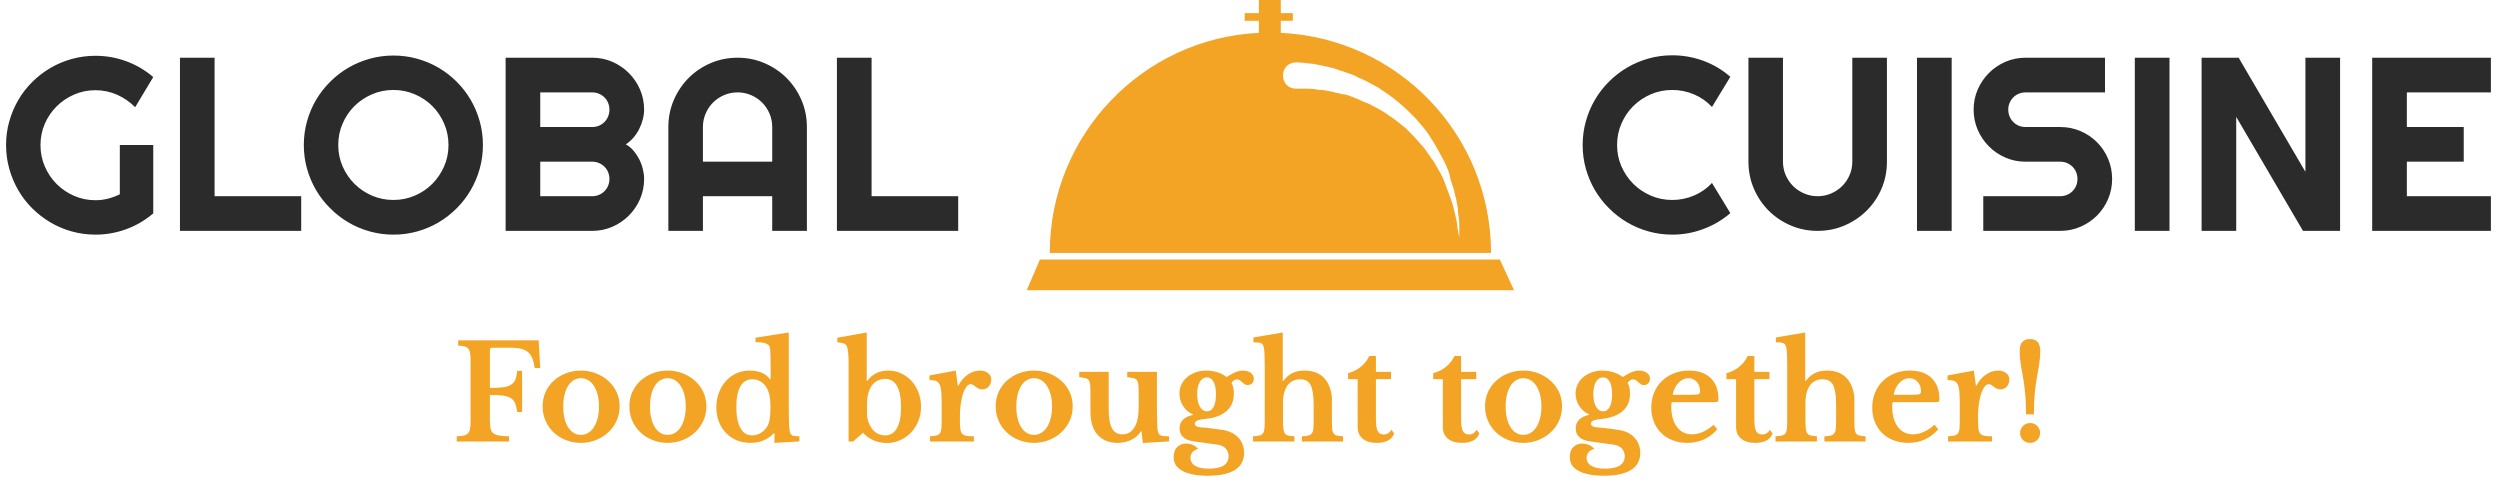 <svg xmlns="http://www.w3.org/2000/svg" version="1.1" xmlns:xlink="http://www.w3.org/1999/xlink" xmlns:svgjs="http://svgjs.dev/svgjs" width="1000" height="191" viewBox="0 0 1000 191"><g transform="matrix(1,0,0,1,-0.606,-0.351)"><svg viewBox="0 0 396 76" data-background-color="#ffffff" preserveAspectRatio="xMidYMid meet" height="191" width="1000" xmlns="http://www.w3.org/2000/svg" xmlns:xlink="http://www.w3.org/1999/xlink"><g id="tight-bounds" transform="matrix(1,0,0,1,0.24,0.14)"><svg viewBox="0 0 395.52 75.72" height="75.72" width="395.52"><g><svg viewBox="0 0 502.351 96.173" height="75.72" width="395.52"><g><svg viewBox="0 0 502.351 96.173" height="96.173" width="502.351"><g id="textblocktransform"><svg viewBox="0 0 502.351 96.173" height="96.173" width="502.351" id="textblock"><g><svg viewBox="0 0 502.351 58.66" height="58.66" width="502.351"><g><svg><g></g><g></g></svg></g><g><svg><g></g><g><svg></svg></g></svg></g><g id="text-0"><svg viewBox="0 0 502.351 58.66" height="58.66" width="502.351"><g transform="matrix(1,0,0,1,0,11.227)"><svg width="192.505" viewBox="1.34 -35.45 192.5 36.21" height="36.206" data-palette-color="#2b2b2b"><path d="M31.1-17.36L31.1-3.54Q28.66-1.46 25.66-0.35 22.66 0.76 19.41 0.76L19.41 0.76Q16.92 0.76 14.61 0.11 12.3-0.54 10.3-1.72 8.3-2.91 6.64-4.55 4.98-6.2 3.81-8.22 2.64-10.23 1.99-12.55 1.34-14.87 1.34-17.36L1.34-17.36Q1.34-19.85 1.99-22.14 2.64-24.44 3.81-26.45 4.98-28.47 6.64-30.11 8.3-31.76 10.3-32.93 12.3-34.11 14.61-34.75 16.92-35.4 19.41-35.4L19.41-35.4Q22.66-35.4 25.66-34.29 28.66-33.18 31.1-31.1L31.1-31.1 27.44-25Q25.85-26.61 23.78-27.53 21.7-28.44 19.41-28.44L19.41-28.44Q17.11-28.44 15.1-27.56 13.09-26.68 11.57-25.18 10.06-23.68 9.18-21.67 8.3-19.65 8.3-17.36L8.3-17.36Q8.3-15.04 9.18-13.01 10.06-10.99 11.57-9.47 13.09-7.96 15.1-7.08 17.11-6.2 19.41-6.2L19.41-6.2Q20.73-6.2 21.97-6.52 23.22-6.84 24.34-7.4L24.34-7.4 24.34-17.36 31.1-17.36ZM61.01-7.01L61.01 0 36.5 0 36.5-35.01 43.5-35.01 43.5-7.01 61.01-7.01ZM97.75-17.36L97.75-17.36Q97.75-14.87 97.1-12.56 96.45-10.25 95.28-8.24 94.11-6.23 92.45-4.57 90.79-2.91 88.79-1.72 86.79-0.54 84.47 0.11 82.15 0.76 79.66 0.76L79.66 0.76Q77.17 0.76 74.86 0.11 72.55-0.54 70.54-1.72 68.53-2.91 66.87-4.57 65.2-6.23 64.02-8.24 62.84-10.25 62.19-12.56 61.54-14.87 61.54-17.36L61.54-17.36Q61.54-19.85 62.19-22.17 62.84-24.49 64.02-26.49 65.2-28.49 66.87-30.15 68.53-31.81 70.54-32.98 72.55-34.16 74.86-34.8 77.17-35.45 79.66-35.45L79.66-35.45Q82.15-35.45 84.47-34.8 86.79-34.16 88.79-32.98 90.79-31.81 92.45-30.15 94.11-28.49 95.28-26.49 96.45-24.49 97.1-22.17 97.75-19.85 97.75-17.36ZM90.79-17.36L90.79-17.36Q90.79-19.65 89.91-21.69 89.03-23.73 87.53-25.23 86.03-26.73 83.99-27.61 81.95-28.49 79.66-28.49L79.66-28.49Q77.34-28.49 75.31-27.61 73.29-26.73 71.77-25.23 70.26-23.73 69.38-21.69 68.5-19.65 68.5-17.36L68.5-17.36Q68.5-15.06 69.38-13.05 70.26-11.04 71.77-9.52 73.29-8.01 75.31-7.13 77.34-6.25 79.66-6.25L79.66-6.25Q81.95-6.25 83.99-7.13 86.03-8.01 87.53-9.52 89.03-11.04 89.91-13.05 90.79-15.06 90.79-17.36ZM130.34-10.5L130.34-10.5Q130.34-8.33 129.51-6.42 128.68-4.52 127.25-3.09 125.82-1.66 123.92-0.83 122.01 0 119.84 0L119.84 0 102.34 0 102.34-35.01 119.84-35.01Q122.01-35.01 123.92-34.18 125.82-33.35 127.25-31.92 128.68-30.49 129.51-28.59 130.34-26.68 130.34-24.51L130.34-24.51Q130.34-23.54 130.07-22.51 129.8-21.48 129.31-20.53 128.83-19.58 128.14-18.8 127.46-18.02 126.63-17.5L126.63-17.5Q127.48-17.04 128.17-16.25 128.85-15.45 129.34-14.5 129.83-13.55 130.08-12.51 130.34-11.47 130.34-10.5ZM109.34-13.99L109.34-7.01 119.84-7.01Q120.57-7.01 121.21-7.28 121.84-7.54 122.32-8.02 122.8-8.5 123.06-9.13 123.33-9.77 123.33-10.5L123.33-10.5Q123.33-11.23 123.06-11.87 122.8-12.5 122.32-12.98 121.84-13.45 121.21-13.72 120.57-13.99 119.84-13.99L119.84-13.99 109.34-13.99ZM109.34-28L109.34-21 119.84-21Q120.57-21 121.21-21.26 121.84-21.53 122.32-22.01 122.8-22.49 123.06-23.13 123.33-23.78 123.33-24.51L123.33-24.51Q123.33-25.24 123.06-25.88 122.8-26.51 122.32-26.99 121.84-27.47 121.21-27.73 120.57-28 119.84-28L119.84-28 109.34-28ZM142.23-13.99L156.24-13.99 156.24-21Q156.24-22.44 155.69-23.72 155.14-25 154.19-25.95 153.24-26.9 151.96-27.45 150.67-28 149.23-28L149.23-28Q147.79-28 146.51-27.45 145.23-26.9 144.28-25.95 143.32-25 142.78-23.72 142.23-22.44 142.23-21L142.23-21 142.23-13.99ZM163.25-21L163.25 0 156.24 0 156.24-7.01 142.23-7.01 142.23 0 135.24 0 135.24-21Q135.24-23.9 136.34-26.45 137.44-29 139.33-30.91 141.23-32.81 143.78-33.91 146.33-35.01 149.23-35.01L149.23-35.01Q152.14-35.01 154.69-33.91 157.24-32.81 159.15-30.91 161.05-29 162.15-26.45 163.25-23.9 163.25-21L163.25-21ZM193.84-7.01L193.84 0 169.32 0 169.32-35.01 176.33-35.01 176.33-7.01 193.84-7.01Z" opacity="1" transform="matrix(1,0,0,1,0,0)" fill="#2b2b2b" class="undefined-p-0"></path></svg></g><g><svg xmlns="http://www.w3.org/2000/svg" xmlns:xlink="http://www.w3.org/1999/xlink" version="1.1" x="206.354" y="0" viewBox="278 343 445 265" enable-background="new 0 0 1000 1000" xml:space="preserve" height="58.66" width="98.505" class="icon-s-0" data-fill-palette-color="accent" id="s-0"><g fill="#f4a424" data-fill-palette-color="accent"><path d="M510 373v-11h11v-7h-11v-12h-20v12h-13v7h13v11c-106 5-191 93-191 201h403C702 466 617 378 510 373zM671 549c0-3-1-7-2-11s-2-9-4-14c-1-3-2-5-3-8s-2-5-3-8c-2-6-6-11-9-17-4-5-7-11-12-16-4-5-9-10-14-15-5-4-11-9-16-12-5-4-12-7-17-10-6-2-11-5-17-7-3-1-5-2-8-2-3-1-5-1-8-2-5-1-9-2-14-2-4-1-8-1-10-1-6 0-9 0-9 0h-1c-7 0-12-5-12-12s5-12 12-12h1c0 0 4 0 11 1 3 0 7 1 12 2 5 1 10 2 15 4 3 1 6 2 9 3s6 2 9 4c6 2 12 6 18 9 6 4 12 8 18 13s11 10 16 15c5 6 10 11 14 18 4 6 7 12 11 19 3 6 6 12 7 19 1 3 2 6 3 9 1 3 1 6 2 8 1 5 2 10 2 15 1 4 1 8 1 11 0 6 0 10 0 10S672 555 671 549z" fill="#f4a424" data-fill-palette-color="accent"></path><polygon points="710,580 290,580 278,608 723,608  " fill="#f4a424" data-fill-palette-color="accent"></polygon></g></svg></g><g transform="matrix(1,0,0,1,318.709,11.178)"><svg width="183.643" viewBox="1.34 -35.5 183.63 36.26" height="36.255" data-palette-color="#2b2b2b"><path d="M27.49-9.69L31.2-3.59Q28.76-1.49 25.73-0.37 22.71 0.76 19.46 0.76L19.46 0.76Q16.97 0.76 14.66 0.11 12.35-0.54 10.34-1.72 8.33-2.91 6.67-4.57 5-6.23 3.82-8.24 2.64-10.25 1.99-12.56 1.34-14.87 1.34-17.36L1.34-17.36Q1.34-19.85 1.99-22.17 2.64-24.49 3.82-26.5 5-28.52 6.67-30.18 8.33-31.84 10.34-33.02 12.35-34.2 14.66-34.85 16.97-35.5 19.46-35.5L19.46-35.5Q22.71-35.5 25.73-34.39 28.76-33.28 31.2-31.15L31.2-31.15 27.49-25.05Q25.95-26.71 23.85-27.6 21.75-28.49 19.46-28.49L19.46-28.49Q17.14-28.49 15.11-27.61 13.09-26.73 11.57-25.23 10.06-23.73 9.18-21.69 8.3-19.65 8.3-17.36L8.3-17.36Q8.3-15.06 9.18-13.05 10.06-11.04 11.57-9.52 13.09-8.01 15.11-7.13 17.14-6.25 19.46-6.25L19.46-6.25Q21.75-6.25 23.85-7.14 25.95-8.03 27.49-9.69L27.49-9.69ZM62.86-35.01L62.86-13.99Q62.86-11.08 61.77-8.53 60.67-5.98 58.76-4.09 56.86-2.2 54.31-1.1 51.76 0 48.85 0L48.85 0Q45.94 0 43.39-1.1 40.84-2.2 38.95-4.09 37.06-5.98 35.96-8.53 34.86-11.08 34.86-13.99L34.86-13.99 34.86-35.01 41.84-35.01 41.84-13.99Q41.84-12.55 42.39-11.28 42.94-10.01 43.89-9.06 44.85-8.11 46.13-7.56 47.41-7.01 48.85-7.01L48.85-7.01Q50.29-7.01 51.57-7.56 52.85-8.11 53.81-9.06 54.76-10.01 55.31-11.28 55.86-12.55 55.86-13.99L55.86-13.99 55.86-35.01 62.86-35.01ZM75.95-35.01L75.95 0 68.94 0 68.94-35.01 75.95-35.01ZM80.39-24.51L80.39-24.51Q80.39-26.68 81.22-28.59 82.05-30.49 83.48-31.92 84.9-33.35 86.81-34.18 88.71-35.01 90.89-35.01L90.89-35.01 106.95-35.01 106.95-28 90.89-28Q90.15-28 89.52-27.73 88.88-27.47 88.41-26.99 87.93-26.51 87.66-25.88 87.39-25.24 87.39-24.51L87.39-24.51Q87.39-23.78 87.66-23.13 87.93-22.49 88.41-22.01 88.88-21.53 89.52-21.26 90.15-21 90.89-21L90.89-21 97.89-21Q100.07-21 101.98-20.18 103.9-19.36 105.33-17.93 106.76-16.5 107.57-14.59 108.39-12.67 108.39-10.5L108.39-10.5Q108.39-8.33 107.57-6.42 106.76-4.52 105.33-3.09 103.9-1.66 101.98-0.83 100.07 0 97.89 0L97.89 0 82.34 0 82.34-7.01 97.89-7.01Q98.63-7.01 99.26-7.28 99.89-7.54 100.37-8.02 100.85-8.5 101.12-9.13 101.38-9.77 101.38-10.5L101.38-10.5Q101.38-11.23 101.12-11.87 100.85-12.5 100.37-12.98 99.89-13.45 99.26-13.72 98.63-13.99 97.89-13.99L97.89-13.99 90.89-13.99Q88.71-13.99 86.81-14.82 84.9-15.65 83.48-17.08 82.05-18.51 81.22-20.42 80.39-22.34 80.39-24.51ZM119.99-35.01L119.99 0 112.98 0 112.98-35.01 119.99-35.01ZM154.48-35.01L154.48 0 146.98 0 133.48-23.05 133.48 0 126.48 0 126.48-35.01 133.97-35.01 147.47-11.94 147.47-35.01 154.48-35.01ZM184.97-7.01L184.97 0 160.97 0 160.97-35.01 184.97-35.01 184.97-28 167.98-28 167.98-21 179.48-21 179.48-13.99 167.98-13.99 167.98-7.01 184.97-7.01Z" opacity="1" transform="matrix(1,0,0,1,0,0)" fill="#2b2b2b" class="undefined-p-1"></path></svg></g></svg></g></svg></g><g transform="matrix(1,0,0,1,91.112,67.208)"><svg viewBox="0 0 320.128 28.965" height="28.965" width="320.128"><g transform="matrix(1,0,0,1,0,0)"><svg width="320.128" viewBox="1.75 -41.5 602.3 54.5" height="28.965" data-palette-color="#f4a424"><path d="M14.35-17.75L14.35-8.05Q14.35-6.15 14.6-4.98 14.85-3.8 15.63-3.18 16.4-2.55 17.82-2.3 19.25-2.05 21.65-2L21.65-2 21.65 0 1.75 0 1.75-2Q3.4-2.05 4.45-2.3 5.5-2.55 6.05-3.15 6.6-3.75 6.8-4.85 7-5.95 7-7.7L7-7.7 7-30.8Q7-32.55 6.83-33.63 6.65-34.7 6.15-35.33 5.65-35.95 4.73-36.18 3.8-36.4 2.3-36.5L2.3-36.5 2.3-38.5 32.9-38.5 33.5-27.95 31.4-27.95Q31.1-30.1 30.53-31.58 29.95-33.05 28.9-33.98 27.85-34.9 26.2-35.3 24.55-35.7 22.15-35.7L22.15-35.7 15.25-35.7Q14.35-35.7 14.35-34.85L14.35-34.85 14.35-20.4Q17.4-20.4 19.33-20.65 21.25-20.9 22.4-21.63 23.55-22.35 24.05-23.6 24.55-24.85 24.75-26.9L24.75-26.9 26.6-26.9 26.6-11.25 24.75-11.25Q24.45-13.35 23.9-14.63 23.35-15.9 22.23-16.57 21.1-17.25 19.2-17.5 17.3-17.75 14.35-17.75L14.35-17.75ZM48.95-27L48.95-27Q51.95-27 54.62-25.98 57.3-24.95 59.32-23.15 61.35-21.35 62.52-18.88 63.7-16.4 63.7-13.45L63.7-13.45Q63.7-10.4 62.52-7.85 61.35-5.3 59.32-3.45 57.3-1.6 54.62-0.55 51.95 0.5 48.95 0.5L48.95 0.5Q46 0.5 43.35-0.53 40.7-1.55 38.7-3.4 36.7-5.25 35.55-7.83 34.4-10.4 34.4-13.45L34.4-13.45Q34.4-16.4 35.55-18.9 36.7-21.4 38.7-23.2 40.7-25 43.35-26 46-27 48.95-27ZM48.95-24.1L48.95-24.1Q47.45-24.1 46.2-23.33 44.95-22.55 44.07-21.15 43.2-19.75 42.72-17.78 42.25-15.8 42.25-13.4L42.25-13.4Q42.25-10.9 42.72-8.9 43.2-6.9 44.07-5.5 44.95-4.1 46.17-3.33 47.4-2.55 48.95-2.55L48.95-2.55Q50.5-2.55 51.77-3.33 53.05-4.1 53.95-5.53 54.85-6.95 55.35-8.95 55.85-10.95 55.85-13.4L55.85-13.4Q55.85-15.8 55.35-17.75 54.85-19.7 53.95-21.13 53.05-22.55 51.77-23.33 50.5-24.1 48.95-24.1ZM81.95-27L81.95-27Q84.95-27 87.62-25.98 90.3-24.95 92.32-23.15 94.35-21.35 95.52-18.88 96.7-16.4 96.7-13.45L96.7-13.45Q96.7-10.4 95.52-7.85 94.35-5.3 92.32-3.45 90.3-1.6 87.62-0.55 84.95 0.5 81.95 0.5L81.95 0.5Q79 0.5 76.35-0.53 73.7-1.55 71.7-3.4 69.7-5.25 68.55-7.83 67.4-10.4 67.4-13.45L67.4-13.45Q67.4-16.4 68.55-18.9 69.7-21.4 71.7-23.2 73.7-25 76.35-26 79-27 81.95-27ZM81.95-24.1L81.95-24.1Q80.45-24.1 79.2-23.33 77.95-22.55 77.07-21.15 76.2-19.75 75.72-17.78 75.25-15.8 75.25-13.4L75.25-13.4Q75.25-10.9 75.72-8.9 76.2-6.9 77.07-5.5 77.95-4.1 79.17-3.33 80.4-2.55 81.95-2.55L81.95-2.55Q83.5-2.55 84.77-3.33 86.05-4.1 86.95-5.53 87.85-6.95 88.35-8.95 88.85-10.95 88.85-13.4L88.85-13.4Q88.85-15.8 88.35-17.75 87.85-19.7 86.95-21.13 86.05-22.55 84.77-23.33 83.5-24.1 81.95-24.1ZM122.59 0.5L122.59-3.2 122.39-3.2Q118.94 0.5 113.44 0.5L113.44 0.5Q110.59 0.5 108.22-0.5 105.84-1.5 104.12-3.3 102.39-5.1 101.44-7.58 100.49-10.05 100.49-13.05L100.49-13.05Q100.49-16.05 101.47-18.6 102.44-21.15 104.12-23.03 105.79-24.9 108.12-25.95 110.44-27 113.14-27L113.14-27Q115.64-27 117.57-26.25 119.49-25.5 120.94-23.7L120.94-23.7 121.14-23.7 121.14-27.95Q121.14-30.9 121.07-33.02 120.99-35.15 120.84-35.8L120.84-35.8Q120.59-36.85 119.32-37.33 118.04-37.8 115.39-37.8L115.39-37.8 115.39-39.5 128.04-41.5 128.04-12.9Q128.04-9.15 128.12-7.13 128.19-5.1 128.39-4.05L128.39-4.05Q128.49-3.4 128.69-3 128.89-2.6 129.29-2.38 129.69-2.15 130.37-2.08 131.04-2 132.09-2L132.09-2 132.09-0.05 122.59 0.5ZM121.04-12.4L121.04-14.35Q121.04-16.25 120.64-17.88 120.24-19.5 119.44-20.75L119.44-20.75Q118.54-22.2 117.14-22.95 115.74-23.7 114.14-23.7L114.14-23.7Q111.19-23.7 109.64-21 108.09-18.3 108.09-13.15L108.09-13.15Q108.09-7.95 109.64-5.15 111.19-2.35 114.09-2.35L114.09-2.35Q115.74-2.35 117.24-3.2 118.74-4.05 119.69-5.5L119.69-5.5Q120.39-6.6 120.72-8.22 121.04-9.85 121.04-12.4L121.04-12.4ZM157.79-14.1L157.79-10.95Q157.79-9.1 158.31-7.53 158.84-5.95 159.74-4.8 160.64-3.65 161.89-3 163.14-2.35 164.64-2.35L164.64-2.35Q167.64-2.35 169.19-5.1 170.74-7.85 170.74-13.2L170.74-13.2Q170.74-18.4 169.21-21.13 167.69-23.85 164.64-23.85L164.64-23.85Q162.84-23.85 161.31-22.88 159.79-21.9 158.94-20.15L158.94-20.15Q157.79-17.75 157.79-14.1L157.79-14.1ZM157.69-41.5L157.69-23.05 157.89-23.05Q159.19-24.95 161.24-25.98 163.29-27 165.89-27L165.89-27Q168.54-27 170.81-25.93 173.09-24.85 174.76-23 176.44-21.15 177.39-18.65 178.34-16.15 178.34-13.3L178.34-13.3Q178.34-10.3 177.31-7.78 176.29-5.25 174.51-3.4 172.74-1.55 170.36-0.5 167.99 0.55 165.34 0.55L165.34 0.55Q162.59 0.55 160.16-0.53 157.74-1.6 156.29-3.35L156.29-3.35 152.49 0 150.79 0 150.79-29.75Q150.79-34.45 150.14-36.2L150.14-36.2Q149.99-36.55 149.79-36.8 149.59-37.05 149.21-37.23 148.84-37.4 148.19-37.52 147.54-37.65 146.49-37.8L146.49-37.8 146.49-39.5 157.69-41.5ZM193.14-10.15L193.14-7.75Q193.14-5.8 193.31-4.67 193.49-3.55 194.04-2.95 194.59-2.35 195.64-2.18 196.69-2 198.44-2L198.44-2 198.44 0 181.74 0 181.74-2Q183.24-2.1 184.14-2.3 185.04-2.5 185.49-3.1 185.94-3.7 186.06-4.83 186.19-5.95 186.19-7.85L186.19-7.85 186.19-13.95Q186.19-17.05 186.04-18.9 185.89-20.75 185.39-21.75 184.89-22.75 183.96-23.08 183.04-23.4 181.54-23.4L181.54-23.4 181.54-25.15 191.54-27 192.34-21.25 192.54-21.25Q193.89-23.9 196.09-25.45 198.29-27 200.74-27L200.74-27Q202.64-27 203.84-26.05 205.04-25.1 205.04-23.65L205.04-23.65Q205.04-22.05 204.11-20.95 203.19-19.85 201.59-19.85L201.59-19.85Q200.84-19.85 200.24-20.15 199.64-20.45 199.16-20.83 198.69-21.2 198.21-21.53 197.74-21.85 197.24-21.85L197.24-21.85Q196.29-21.85 195.44-20.6 194.59-19.35 194.04-17.25L194.04-17.25Q193.64-15.75 193.39-13.88 193.14-12 193.14-10.15L193.14-10.15ZM221.28-27L221.28-27Q224.28-27 226.96-25.98 229.63-24.95 231.66-23.15 233.68-21.35 234.86-18.88 236.03-16.4 236.03-13.45L236.03-13.45Q236.03-10.4 234.86-7.85 233.68-5.3 231.66-3.45 229.63-1.6 226.96-0.55 224.28 0.5 221.28 0.5L221.28 0.5Q218.33 0.5 215.68-0.53 213.03-1.55 211.03-3.4 209.03-5.25 207.88-7.83 206.73-10.4 206.73-13.45L206.73-13.45Q206.73-16.4 207.88-18.9 209.03-21.4 211.03-23.2 213.03-25 215.68-26 218.33-27 221.28-27ZM221.28-24.1L221.28-24.1Q219.78-24.1 218.53-23.33 217.28-22.55 216.41-21.15 215.53-19.75 215.06-17.78 214.58-15.8 214.58-13.4L214.58-13.4Q214.58-10.9 215.06-8.9 215.53-6.9 216.41-5.5 217.28-4.1 218.51-3.33 219.73-2.55 221.28-2.55L221.28-2.55Q222.83-2.55 224.11-3.33 225.38-4.1 226.28-5.53 227.18-6.95 227.68-8.95 228.18-10.95 228.18-13.4L228.18-13.4Q228.18-15.8 227.68-17.75 227.18-19.7 226.28-21.13 225.38-22.55 224.11-23.33 222.83-24.1 221.28-24.1ZM261.13-13.1L261.13-18.3Q261.13-20.3 261.03-21.48 260.93-22.65 260.48-23.28 260.03-23.9 259.16-24.13 258.28-24.35 256.78-24.5L256.78-24.5 256.78-26.5 268.08-26.5 268.08-11.35Q268.08-8.3 268.16-6.58 268.23-4.85 268.43-4L268.43-4Q268.58-3.35 268.78-2.98 268.98-2.6 269.43-2.38 269.88-2.15 270.66-2.08 271.43-2 272.68-2L272.68-2 272.68-0.05 262.73 0.55 262.18-3.9 261.98-3.9Q260.68-1.8 258.33-0.65 255.98 0.5 253.08 0.5L253.08 0.5Q247.73 0.5 244.93-3.3L244.93-3.3Q242.78-6.2 242.78-11.55L242.78-11.55 242.78-18.3Q242.78-20.35 242.68-21.53 242.58-22.7 242.16-23.3 241.73-23.9 240.88-24.13 240.03-24.35 238.53-24.5L238.53-24.5 238.53-26.5 249.73-26.5 249.73-12.35Q249.73-7.3 250.98-5.03 252.23-2.75 254.98-2.75L254.98-2.75Q257.93-2.75 259.53-5.45L259.53-5.45Q261.13-8.05 261.13-13.1L261.13-13.1ZM284.73-5.4L284.73-5.4Q286.08-5.3 287.1-5.2 288.13-5.1 289.05-4.98 289.98-4.85 290.9-4.73 291.83-4.6 292.88-4.45L292.88-4.45Q296.78-3.9 299-1.53 301.23 0.85 301.23 4.35L301.23 4.35Q301.23 8.6 297.73 10.8 294.23 13 287.43 13L287.43 13Q281.18 13 277.8 11.18 274.43 9.35 274.43 6L274.43 6Q274.43 3.4 275.78 2.08 277.13 0.75 279.18 0.75L279.18 0.75Q280.48 0.75 281.7 1.28 282.93 1.8 283.78 2.8L283.78 2.8Q282.48 3.05 281.65 3.98 280.83 4.9 280.83 6.15L280.83 6.15Q280.83 8.15 282.6 9.22 284.38 10.3 287.83 10.3L287.83 10.3Q295.33 10.3 295.33 5.55L295.33 5.55Q295.33 3.85 294.2 2.63 293.08 1.4 290.98 1.15L290.98 1.15 282.23-0.05Q276.68-0.8 276.68-5L276.68-5Q276.68-7.05 278-8.35 279.33-9.65 281.78-10.15L281.78-10.15 281.78-10.35Q280.63-10.8 279.7-11.6 278.78-12.4 278.08-13.45 277.38-14.5 277-15.73 276.63-16.95 276.63-18.25L276.63-18.25Q276.63-20.1 277.4-21.73 278.18-23.35 279.55-24.5 280.93-25.65 282.8-26.33 284.68-27 286.88-27L286.88-27Q289.03-27 291.08-26.35 293.13-25.7 294.58-24.55L294.58-24.55Q295.73-25.25 296.58-25.73 297.43-26.2 298.15-26.48 298.88-26.75 299.48-26.88 300.08-27 300.68-27L300.68-27Q302.58-27 303.75-26.15 304.93-25.3 304.93-23.9L304.93-23.9Q304.93-22.85 304.28-22.18 303.63-21.5 302.58-21.5L302.58-21.5Q301.83-21.5 301.38-21.83 300.93-22.15 300.5-22.58 300.08-23 299.63-23.33 299.18-23.65 298.43-23.65L298.43-23.65Q297.38-23.65 296.43-22.3L296.43-22.3Q296.93-21.45 297.13-20.48 297.33-19.5 297.33-18.2L297.33-18.2Q297.33-16.3 296.73-14.7 296.13-13.1 294.85-11.88 293.58-10.65 291.58-9.8 289.58-8.95 286.73-8.65L286.73-8.65Q284.33-8.4 283.4-8 282.48-7.6 282.48-6.8L282.48-6.8Q282.48-5.6 284.73-5.4ZM287.13-11.5L287.13-11.5Q288.73-11.5 289.63-13.2 290.53-14.9 290.53-17.95L290.53-17.95Q290.53-21.05 289.63-22.73 288.73-24.4 287.08-24.4L287.08-24.4Q285.38-24.4 284.38-22.7 283.38-21 283.38-18.05L283.38-18.05Q283.38-15.05 284.4-13.28 285.43-11.5 287.13-11.5ZM316.03-14.85L316.03-8.2Q316.03-6.15 316.15-4.98 316.28-3.8 316.7-3.15 317.13-2.5 318-2.3 318.88-2.1 320.38-2L320.38-2 320.38 0 304.63 0 304.63-2Q306.13-2.1 307.03-2.3 307.93-2.5 308.38-3.1 308.83-3.7 308.95-4.83 309.08-5.95 309.08-7.85L309.08-7.85 309.08-28.4Q309.08-31.4 309-33.13 308.93-34.85 308.73-35.75L308.73-35.75Q308.58-36.4 308.38-36.77 308.18-37.15 307.75-37.38 307.33-37.6 306.6-37.68 305.88-37.75 304.78-37.75L304.78-37.75 304.78-39.6 315.93-41.5 315.93-23.05 316.13-23.05Q317.68-25.1 319.6-26.05 321.53-27 324.23-27L324.23-27Q329.13-27 331.83-24L331.83-24Q333.13-22.5 333.88-20.38 334.63-18.25 334.63-15.95L334.63-15.95 334.63-8.2Q334.63-6.1 334.73-4.93 334.83-3.75 335.25-3.13 335.68-2.5 336.53-2.3 337.38-2.1 338.88-2L338.88-2 338.88 0 323.23 0 323.23-2Q324.73-2.05 325.6-2.27 326.48-2.5 326.95-3.1 327.43-3.7 327.55-4.83 327.68-5.95 327.68-7.85L327.68-7.85 327.68-14Q327.68-19.3 326.53-21.5 325.38-23.7 322.58-23.7L322.58-23.7Q319.58-23.7 317.83-21.5L317.83-21.5Q316.98-20.35 316.5-18.65 316.03-16.95 316.03-14.85L316.03-14.85ZM344.42-23.75L340.77-23.75 340.77-26Q343.77-26.85 345.8-28.58 347.82-30.3 348.82-32.55L348.82-32.55 351.37-32.55 351.37-26.5 357.12-26.5 357.12-23.75 351.37-23.75 351.37-8.4Q351.37-5.3 352.05-4 352.72-2.7 354.32-2.7L354.32-2.7Q356.27-2.7 357.27-4.5L357.27-4.5 358.32-3.05Q356.92 0.5 351.72 0.5L351.72 0.5Q348.27 0.5 346.35-1.1 344.42-2.7 344.42-5.6L344.42-5.6 344.42-23.75ZM376.82-23.75L373.17-23.75 373.17-26Q376.17-26.85 378.19-28.58 380.22-30.3 381.22-32.55L381.22-32.55 383.77-32.55 383.77-26.5 389.52-26.5 389.52-23.75 383.77-23.75 383.77-8.4Q383.77-5.3 384.44-4 385.12-2.7 386.72-2.7L386.72-2.7Q388.67-2.7 389.67-4.5L389.67-4.5 390.72-3.05Q389.32 0.5 384.12 0.5L384.12 0.5Q380.67 0.5 378.74-1.1 376.82-2.7 376.82-5.6L376.82-5.6 376.82-23.75ZM407.42-27L407.42-27Q410.42-27 413.09-25.98 415.77-24.95 417.79-23.15 419.82-21.35 420.99-18.88 422.17-16.4 422.17-13.45L422.17-13.45Q422.17-10.4 420.99-7.85 419.82-5.3 417.79-3.45 415.77-1.6 413.09-0.55 410.42 0.5 407.42 0.5L407.42 0.5Q404.47 0.5 401.82-0.53 399.17-1.55 397.17-3.4 395.17-5.25 394.02-7.83 392.87-10.4 392.87-13.45L392.87-13.45Q392.87-16.4 394.02-18.9 395.17-21.4 397.17-23.2 399.17-25 401.82-26 404.47-27 407.42-27ZM407.42-24.1L407.42-24.1Q405.92-24.1 404.67-23.33 403.42-22.55 402.54-21.15 401.67-19.75 401.19-17.78 400.72-15.8 400.72-13.4L400.72-13.4Q400.72-10.9 401.19-8.9 401.67-6.9 402.54-5.5 403.42-4.1 404.64-3.33 405.87-2.55 407.42-2.55L407.42-2.55Q408.97-2.55 410.24-3.33 411.52-4.1 412.42-5.53 413.32-6.95 413.82-8.95 414.32-10.95 414.32-13.4L414.32-13.4Q414.32-15.8 413.82-17.75 413.32-19.7 412.42-21.13 411.52-22.55 410.24-23.33 408.97-24.1 407.42-24.1ZM435.41-5.4L435.41-5.4Q436.76-5.3 437.79-5.2 438.81-5.1 439.74-4.98 440.66-4.85 441.59-4.73 442.51-4.6 443.56-4.45L443.56-4.45Q447.46-3.9 449.69-1.53 451.91 0.85 451.91 4.35L451.91 4.35Q451.91 8.6 448.41 10.8 444.91 13 438.11 13L438.11 13Q431.86 13 428.49 11.18 425.11 9.35 425.11 6L425.11 6Q425.11 3.4 426.46 2.08 427.81 0.75 429.86 0.75L429.86 0.75Q431.16 0.75 432.39 1.28 433.61 1.8 434.46 2.8L434.46 2.8Q433.16 3.05 432.34 3.98 431.51 4.9 431.51 6.15L431.51 6.15Q431.51 8.15 433.29 9.22 435.06 10.3 438.51 10.3L438.51 10.3Q446.01 10.3 446.01 5.55L446.01 5.55Q446.01 3.85 444.89 2.63 443.76 1.4 441.66 1.15L441.66 1.15 432.91-0.05Q427.36-0.8 427.36-5L427.36-5Q427.36-7.05 428.69-8.35 430.01-9.65 432.46-10.15L432.46-10.15 432.46-10.35Q431.31-10.8 430.39-11.6 429.46-12.4 428.76-13.45 428.06-14.5 427.69-15.73 427.31-16.95 427.31-18.25L427.31-18.25Q427.31-20.1 428.09-21.73 428.86-23.35 430.24-24.5 431.61-25.65 433.49-26.33 435.36-27 437.56-27L437.56-27Q439.71-27 441.76-26.35 443.81-25.7 445.26-24.55L445.26-24.55Q446.41-25.25 447.26-25.73 448.11-26.2 448.84-26.48 449.56-26.75 450.16-26.88 450.76-27 451.36-27L451.36-27Q453.26-27 454.44-26.15 455.61-25.3 455.61-23.9L455.61-23.9Q455.61-22.85 454.96-22.18 454.31-21.5 453.26-21.5L453.26-21.5Q452.51-21.5 452.06-21.83 451.61-22.15 451.19-22.58 450.76-23 450.31-23.33 449.86-23.65 449.11-23.65L449.11-23.65Q448.06-23.65 447.11-22.3L447.11-22.3Q447.61-21.45 447.81-20.48 448.01-19.5 448.01-18.2L448.01-18.2Q448.01-16.3 447.41-14.7 446.81-13.1 445.54-11.88 444.26-10.65 442.26-9.8 440.26-8.95 437.41-8.65L437.41-8.65Q435.01-8.4 434.09-8 433.16-7.6 433.16-6.8L433.16-6.8Q433.16-5.6 435.41-5.4ZM437.81-11.5L437.81-11.5Q439.41-11.5 440.31-13.2 441.21-14.9 441.21-17.95L441.21-17.95Q441.21-21.05 440.31-22.73 439.41-24.4 437.76-24.4L437.76-24.4Q436.06-24.4 435.06-22.7 434.06-21 434.06-18.05L434.06-18.05Q434.06-15.05 435.09-13.28 436.11-11.5 437.81-11.5ZM479.81-6.4L481.21-4.65Q476.66 0.5 469.86 0.5L469.86 0.5Q466.76 0.5 464.24-0.48 461.71-1.45 459.91-3.23 458.11-5 457.11-7.45 456.11-9.9 456.11-12.9L456.11-12.9Q456.11-16 457.16-18.57 458.21-21.15 460.14-23.03 462.06-24.9 464.69-25.95 467.31-27 470.46-27L470.46-27Q475.76-27 478.71-24.15 481.66-21.3 481.66-16.15L481.66-16.15Q481.66-15.35 481.41-15.18 481.16-15 480.01-15L480.01-15 463.91-15Q463.71-14.55 463.71-13.35L463.71-13.35Q463.71-8.45 465.84-5.6 467.96-2.75 471.61-2.75L471.61-2.75Q473.71-2.75 475.79-3.7 477.86-4.65 479.81-6.4L479.81-6.4ZM464.26-17.8L471.51-17.8Q473.51-17.8 474.09-18.03 474.66-18.25 474.66-19.1L474.66-19.1Q474.66-21.3 473.41-22.7 472.16-24.1 470.26-24.1L470.26-24.1Q468.11-24.1 466.44-22.33 464.76-20.55 464.26-17.8L464.26-17.8ZM488.36-23.75L484.71-23.75 484.71-26Q487.71-26.85 489.73-28.58 491.76-30.3 492.76-32.55L492.76-32.55 495.31-32.55 495.31-26.5 501.06-26.5 501.06-23.75 495.31-23.75 495.31-8.4Q495.31-5.3 495.98-4 496.66-2.7 498.26-2.7L498.26-2.7Q500.21-2.7 501.21-4.5L501.21-4.5 502.26-3.05Q500.86 0.5 495.66 0.5L495.66 0.5Q492.21 0.5 490.28-1.1 488.36-2.7 488.36-5.6L488.36-5.6 488.36-23.75ZM514.76-14.85L514.76-8.2Q514.76-6.15 514.88-4.98 515.01-3.8 515.43-3.15 515.86-2.5 516.73-2.3 517.61-2.1 519.11-2L519.11-2 519.11 0 503.36 0 503.36-2Q504.86-2.1 505.76-2.3 506.66-2.5 507.11-3.1 507.56-3.7 507.68-4.83 507.81-5.95 507.81-7.85L507.81-7.85 507.81-28.4Q507.81-31.4 507.73-33.13 507.66-34.85 507.46-35.75L507.46-35.75Q507.31-36.4 507.11-36.77 506.91-37.15 506.48-37.38 506.06-37.6 505.33-37.68 504.61-37.75 503.51-37.75L503.51-37.75 503.51-39.6 514.66-41.5 514.66-23.05 514.86-23.05Q516.41-25.1 518.33-26.05 520.26-27 522.96-27L522.96-27Q527.86-27 530.56-24L530.56-24Q531.86-22.5 532.61-20.38 533.36-18.25 533.36-15.95L533.36-15.95 533.36-8.2Q533.36-6.1 533.46-4.93 533.56-3.75 533.98-3.13 534.41-2.5 535.26-2.3 536.11-2.1 537.61-2L537.61-2 537.61 0 521.96 0 521.96-2Q523.46-2.05 524.33-2.27 525.21-2.5 525.68-3.1 526.16-3.7 526.28-4.83 526.41-5.95 526.41-7.85L526.41-7.85 526.41-14Q526.41-19.3 525.26-21.5 524.11-23.7 521.31-23.7L521.31-23.7Q518.31-23.7 516.56-21.5L516.56-21.5Q515.71-20.35 515.23-18.65 514.76-16.95 514.76-14.85L514.76-14.85ZM563.85-6.4L565.25-4.65Q560.7 0.5 553.9 0.5L553.9 0.5Q550.8 0.5 548.28-0.48 545.75-1.45 543.95-3.23 542.15-5 541.15-7.45 540.15-9.9 540.15-12.9L540.15-12.9Q540.15-16 541.2-18.57 542.25-21.15 544.18-23.03 546.1-24.9 548.73-25.95 551.35-27 554.5-27L554.5-27Q559.8-27 562.75-24.15 565.7-21.3 565.7-16.15L565.7-16.15Q565.7-15.35 565.45-15.18 565.2-15 564.05-15L564.05-15 547.95-15Q547.75-14.55 547.75-13.35L547.75-13.35Q547.75-8.45 549.88-5.6 552-2.75 555.65-2.75L555.65-2.75Q557.75-2.75 559.83-3.7 561.9-4.65 563.85-6.4L563.85-6.4ZM548.3-17.8L555.55-17.8Q557.55-17.8 558.13-18.03 558.7-18.25 558.7-19.1L558.7-19.1Q558.7-21.3 557.45-22.7 556.2-24.1 554.3-24.1L554.3-24.1Q552.15-24.1 550.48-22.33 548.8-20.55 548.3-17.8L548.3-17.8ZM580.4-10.15L580.4-7.75Q580.4-5.8 580.58-4.67 580.75-3.55 581.3-2.95 581.85-2.35 582.9-2.18 583.95-2 585.7-2L585.7-2 585.7 0 569 0 569-2Q570.5-2.1 571.4-2.3 572.3-2.5 572.75-3.1 573.2-3.7 573.33-4.83 573.45-5.95 573.45-7.85L573.45-7.85 573.45-13.95Q573.45-17.05 573.3-18.9 573.15-20.75 572.65-21.75 572.15-22.75 571.23-23.08 570.3-23.4 568.8-23.4L568.8-23.4 568.8-25.15 578.8-27 579.6-21.25 579.8-21.25Q581.15-23.9 583.35-25.45 585.55-27 588-27L588-27Q589.9-27 591.1-26.05 592.3-25.1 592.3-23.65L592.3-23.65Q592.3-22.05 591.38-20.95 590.45-19.85 588.85-19.85L588.85-19.85Q588.1-19.85 587.5-20.15 586.9-20.45 586.42-20.83 585.95-21.2 585.48-21.53 585-21.85 584.5-21.85L584.5-21.85Q583.55-21.85 582.7-20.6 581.85-19.35 581.3-17.25L581.3-17.25Q580.9-15.75 580.65-13.88 580.4-12 580.4-10.15L580.4-10.15ZM601.65-10.35L598.65-10.35Q598.65-14.9 598.35-18.05 598.05-21.2 597.65-23.6L597.65-23.6Q597.4-25.1 597.15-26.43 596.9-27.75 596.7-29.03 596.5-30.3 596.37-31.63 596.25-32.95 596.25-34.5L596.25-34.5Q596.25-39 600.15-39L600.15-39Q604.05-39 604.05-34.5L604.05-34.5Q604.05-32.95 603.92-31.63 603.8-30.3 603.6-29.03 603.4-27.75 603.15-26.43 602.9-25.1 602.65-23.6L602.65-23.6Q602.25-21.2 601.95-18.07 601.65-14.95 601.65-10.35L601.65-10.35ZM596.4-3.25L596.4-3.25Q596.4-4.85 597.5-5.95 598.6-7.05 600.2-7.05L600.2-7.05Q601.8-7.05 602.9-5.95 604-4.85 604-3.25L604-3.25Q604-1.65 602.9-0.58 601.8 0.5 600.2 0.5L600.2 0.5Q598.6 0.5 597.5-0.58 596.4-1.65 596.4-3.25Z" opacity="1" transform="matrix(1,0,0,1,0,0)" fill="#f4a424" class="undefined-text-1" data-fill-palette-color="secondary" id="text-1"></path></svg></g></svg></g></svg></g></svg></g></svg></g><defs></defs></svg><rect width="395.52" height="75.72" fill="none" stroke="none" visibility="hidden"></rect></g></svg></g></svg>